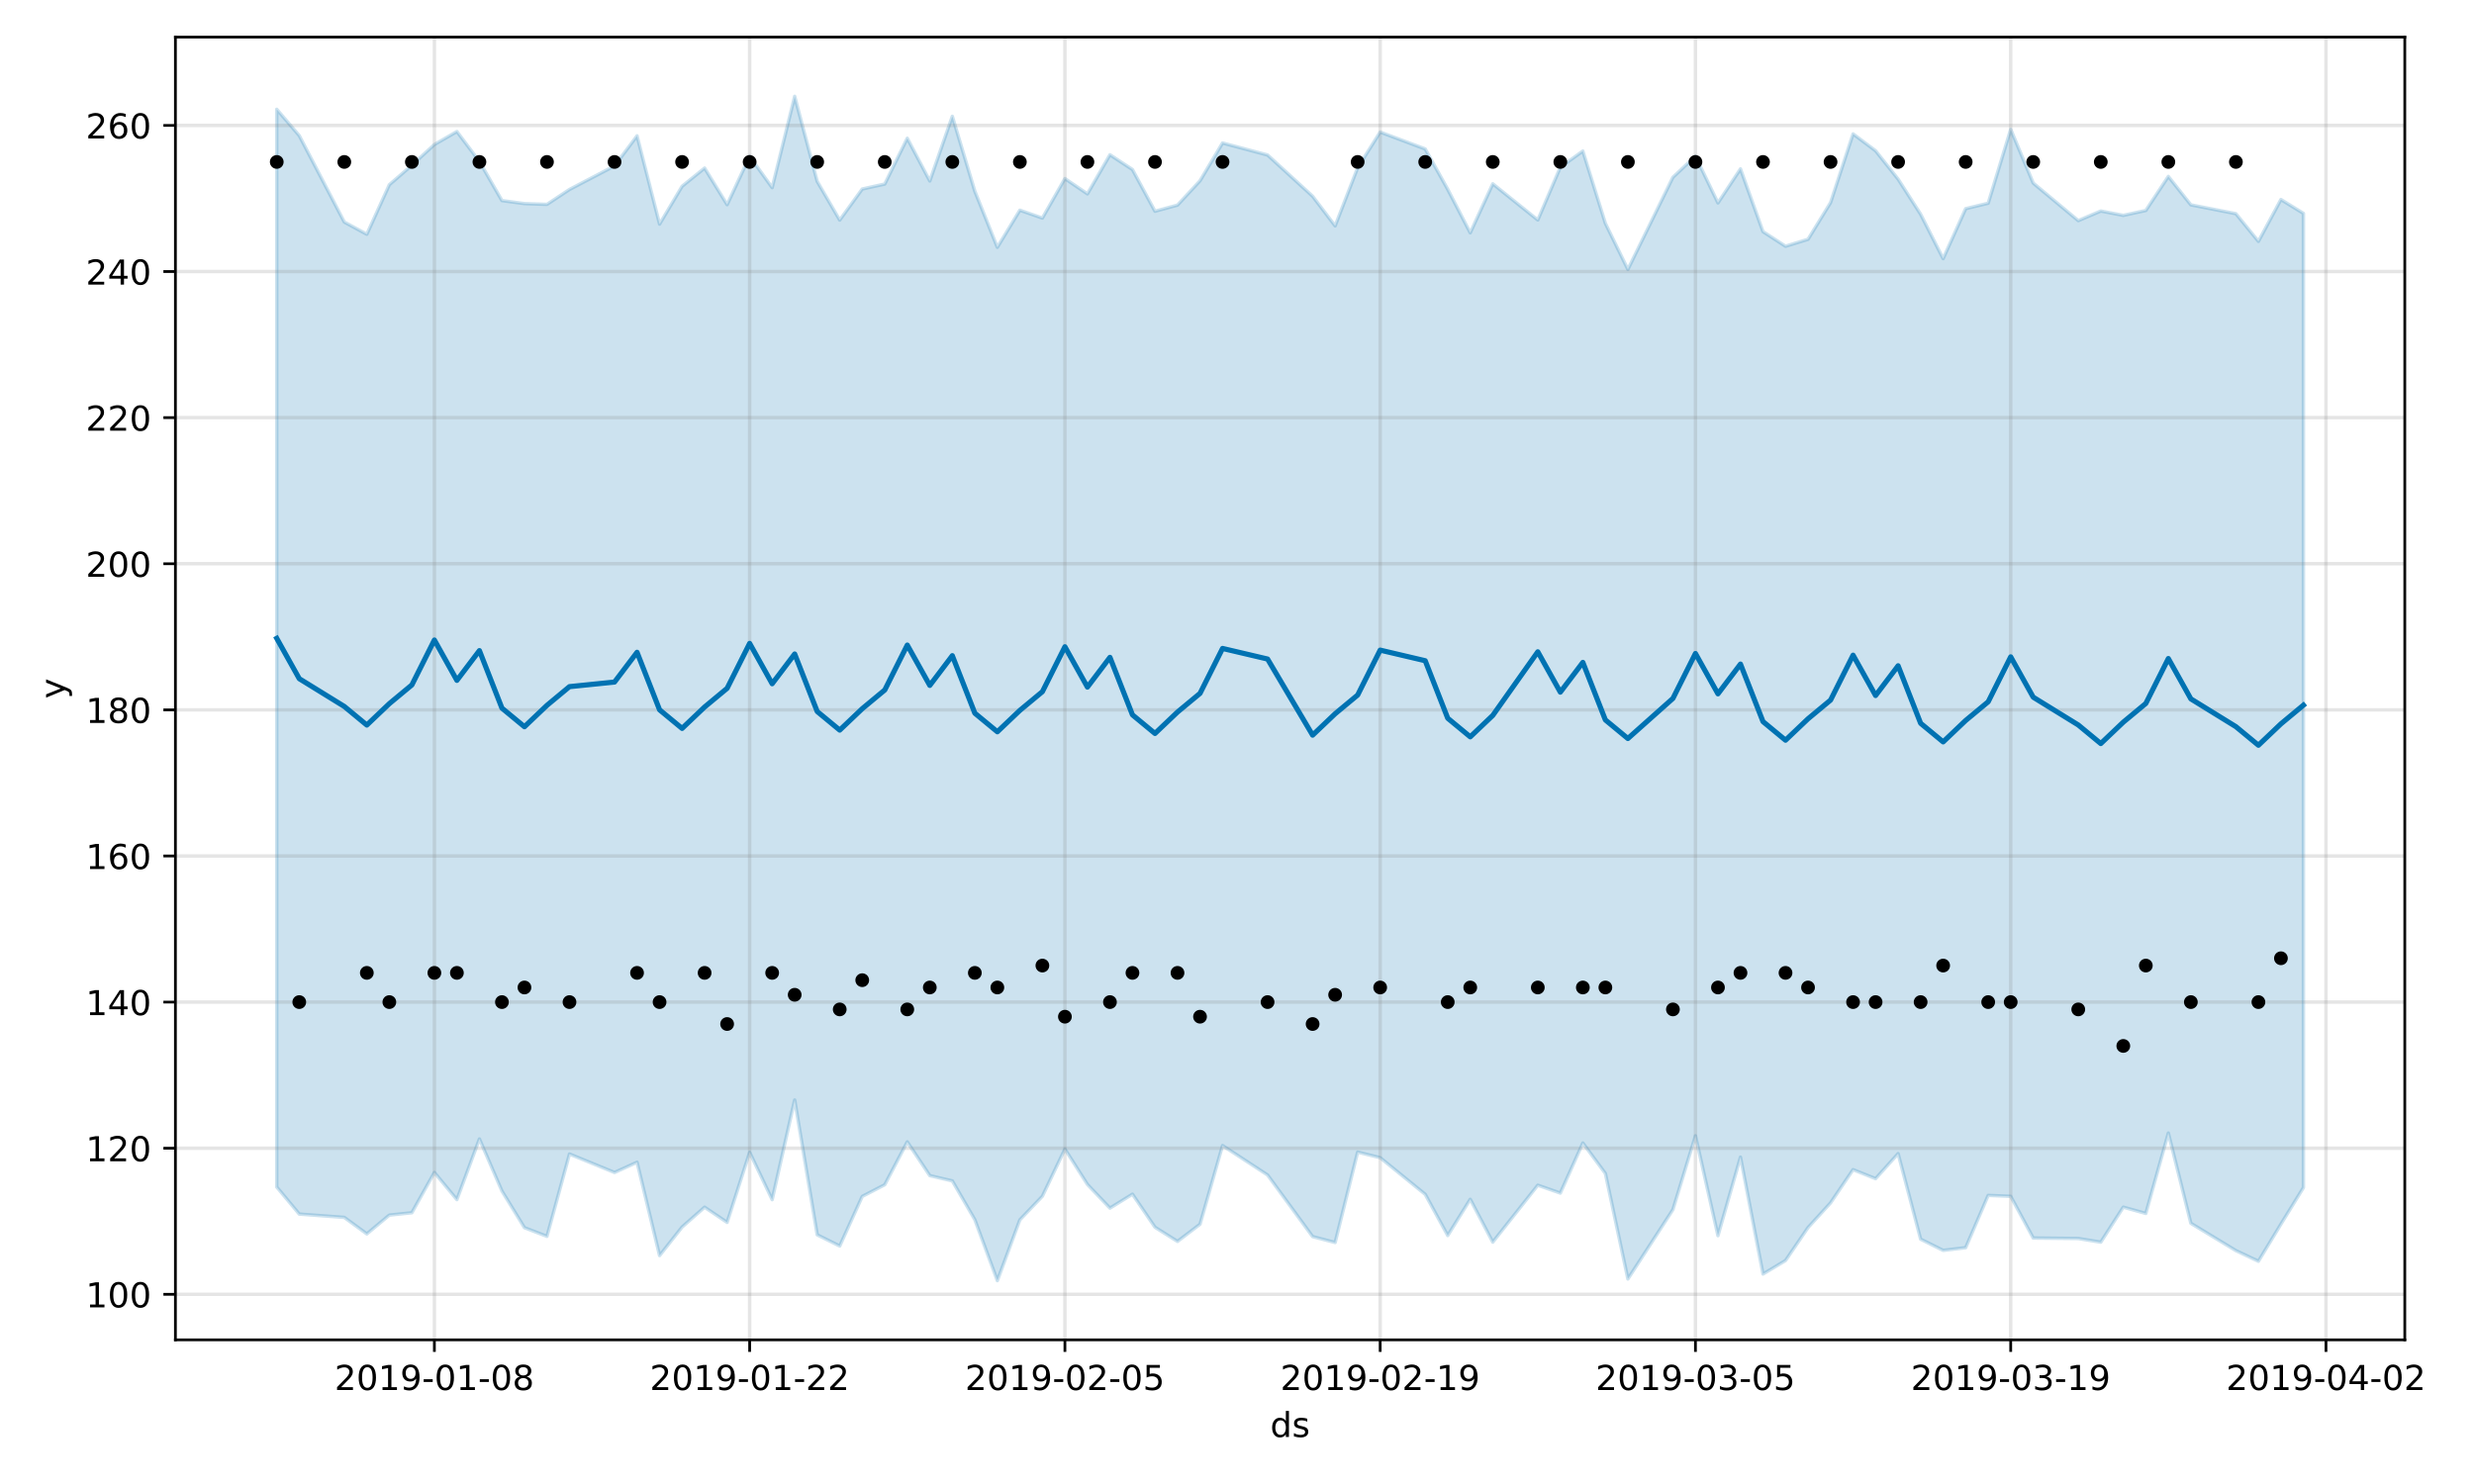 <?xml version="1.0" encoding="utf-8" standalone="no"?>
<!DOCTYPE svg PUBLIC "-//W3C//DTD SVG 1.1//EN"
  "http://www.w3.org/Graphics/SVG/1.1/DTD/svg11.dtd">
<!-- Created with matplotlib (https://matplotlib.org/) -->
<svg height="432pt" version="1.1" viewBox="0 0 720 432" width="720pt" xmlns="http://www.w3.org/2000/svg" xmlns:xlink="http://www.w3.org/1999/xlink">
 <defs>
  <style type="text/css">
*{stroke-linecap:butt;stroke-linejoin:round;}
  </style>
 </defs>
 <g id="figure_1">
  <g id="patch_1">
   <path d="M 0 432 
L 720 432 
L 720 0 
L 0 0 
z
" style="fill:#ffffff;"/>
  </g>
  <g id="axes_1">
   <g id="patch_2">
    <path d="M 51.05 390.04 
L 699.857 390.04 
L 699.857 10.8 
L 51.05 10.8 
z
" style="fill:#ffffff;"/>
   </g>
   <g id="PolyCollection_1">
    <defs>
     <path d="M 80.541 -400.184 
L 80.541 -86.454 
L 87.095 -78.571 
L 100.202 -77.606 
L 106.756 -72.806 
L 113.309 -78.274 
L 119.863 -78.961 
L 126.417 -90.693 
L 132.97 -82.784 
L 139.524 -100.444 
L 146.077 -85.292 
L 152.631 -74.613 
L 159.185 -72.092 
L 165.738 -96.053 
L 178.845 -90.681 
L 185.399 -93.666 
L 191.953 -66.493 
L 198.506 -74.801 
L 205.06 -80.58 
L 211.613 -76.152 
L 218.167 -96.564 
L 224.721 -82.768 
L 231.274 -111.785 
L 237.828 -72.534 
L 244.381 -69.281 
L 250.935 -83.711 
L 257.489 -87.11 
L 264.042 -99.601 
L 270.596 -89.768 
L 277.15 -88.236 
L 283.703 -76.94 
L 290.257 -59.198 
L 296.81 -76.898 
L 303.364 -83.769 
L 309.918 -97.507 
L 316.471 -87.201 
L 323.025 -80.306 
L 329.578 -84.367 
L 336.132 -74.742 
L 342.686 -70.619 
L 349.239 -75.617 
L 355.793 -98.523 
L 368.9 -89.948 
L 382.007 -72.019 
L 388.561 -70.299 
L 395.114 -96.612 
L 401.668 -94.988 
L 414.775 -84.323 
L 421.329 -72.333 
L 427.883 -82.875 
L 434.436 -70.408 
L 447.543 -86.976 
L 454.097 -84.685 
L 460.651 -99.269 
L 467.204 -90.397 
L 473.758 -59.683 
L 486.865 -79.874 
L 493.419 -101.37 
L 499.972 -72.286 
L 506.526 -95.152 
L 513.079 -61.121 
L 519.633 -65.049 
L 526.187 -74.651 
L 532.74 -81.835 
L 539.294 -91.506 
L 545.847 -88.881 
L 552.401 -96.175 
L 558.955 -71.271 
L 565.508 -68.007 
L 572.062 -68.793 
L 578.616 -84.01 
L 585.169 -83.744 
L 591.723 -71.599 
L 604.83 -71.468 
L 611.384 -70.395 
L 617.937 -80.59 
L 624.491 -78.758 
L 631.044 -102.162 
L 637.598 -75.895 
L 650.705 -67.94 
L 657.259 -64.839 
L 663.812 -75.649 
L 670.366 -86.286 
L 670.366 -369.885 
L 670.366 -369.885 
L 663.812 -373.918 
L 657.259 -361.738 
L 650.705 -369.796 
L 637.598 -372.368 
L 631.044 -380.641 
L 624.491 -370.732 
L 617.937 -369.309 
L 611.384 -370.572 
L 604.83 -367.773 
L 591.723 -378.709 
L 585.169 -394.359 
L 578.616 -372.846 
L 572.062 -371.257 
L 565.508 -356.711 
L 558.955 -369.642 
L 552.401 -379.858 
L 545.847 -388.11 
L 539.294 -393.02 
L 532.74 -373.018 
L 526.187 -362.345 
L 519.633 -360.321 
L 513.079 -364.575 
L 506.526 -382.837 
L 499.972 -372.928 
L 493.419 -386.537 
L 486.865 -380.4 
L 473.758 -353.576 
L 467.204 -367.003 
L 460.651 -388.028 
L 454.097 -383.315 
L 447.543 -367.962 
L 434.436 -378.493 
L 427.883 -364.226 
L 421.329 -376.896 
L 414.775 -388.64 
L 401.668 -393.555 
L 395.114 -383.169 
L 388.561 -366.245 
L 382.007 -374.876 
L 368.9 -386.881 
L 355.793 -390.379 
L 349.239 -379.379 
L 342.686 -372.296 
L 336.132 -370.507 
L 329.578 -382.649 
L 323.025 -386.948 
L 316.471 -375.565 
L 309.918 -380.023 
L 303.364 -368.527 
L 296.81 -370.808 
L 290.257 -360.011 
L 283.703 -376.344 
L 277.15 -398.143 
L 270.596 -379.316 
L 264.042 -391.759 
L 257.489 -378.427 
L 250.935 -376.978 
L 244.381 -367.933 
L 237.828 -379.205 
L 231.274 -403.962 
L 224.721 -377.374 
L 218.167 -386.499 
L 211.613 -372.422 
L 205.06 -383.074 
L 198.506 -377.777 
L 191.953 -366.757 
L 185.399 -392.461 
L 178.845 -383.706 
L 165.738 -376.85 
L 159.185 -372.511 
L 152.631 -372.735 
L 146.077 -373.611 
L 139.524 -385.007 
L 132.97 -393.705 
L 126.417 -389.926 
L 119.863 -383.899 
L 113.309 -378.231 
L 106.756 -363.811 
L 100.202 -367.364 
L 87.095 -392.513 
L 80.541 -400.184 
z
" id="mf5f85172d1" style="stroke:#0072b2;stroke-opacity:0.2;"/>
    </defs>
    <g clip-path="url(#p3fcdce3553)">
     <use style="fill:#0072b2;fill-opacity:0.2;stroke:#0072b2;stroke-opacity:0.2;" x="0" xlink:href="#mf5f85172d1" y="432"/>
    </g>
   </g>
   <g id="matplotlib.axis_1">
    <g id="xtick_1">
     <g id="line2d_1">
      <path clip-path="url(#p3fcdce3553)" d="M 126.417 390.04 
L 126.417 10.8 
" style="fill:none;stroke:#808080;stroke-linecap:square;stroke-opacity:0.2;"/>
     </g>
     <g id="line2d_2">
      <defs>
       <path d="M 0 0 
L 0 3.5 
" id="m3264952239" style="stroke:#000000;stroke-width:0.8;"/>
      </defs>
      <g>
       <use style="stroke:#000000;stroke-width:0.8;" x="126.417" xlink:href="#m3264952239" y="390.04"/>
      </g>
     </g>
     <g id="text_1">
      <!-- 2019-01-08 -->
      <defs>
       <path d="M 19.188 8.297 
L 53.609 8.297 
L 53.609 0 
L 7.328 0 
L 7.328 8.297 
Q 12.938 14.109 22.625 23.891 
Q 32.328 33.688 34.812 36.531 
Q 39.547 41.844 41.422 45.531 
Q 43.312 49.219 43.312 52.781 
Q 43.312 58.594 39.234 62.25 
Q 35.156 65.922 28.609 65.922 
Q 23.969 65.922 18.812 64.312 
Q 13.672 62.703 7.812 59.422 
L 7.812 69.391 
Q 13.766 71.781 18.938 73 
Q 24.125 74.219 28.422 74.219 
Q 39.75 74.219 46.484 68.547 
Q 53.219 62.891 53.219 53.422 
Q 53.219 48.922 51.531 44.891 
Q 49.859 40.875 45.406 35.406 
Q 44.188 33.984 37.641 27.219 
Q 31.109 20.453 19.188 8.297 
z
" id="DejaVuSans-50"/>
       <path d="M 31.781 66.406 
Q 24.172 66.406 20.328 58.906 
Q 16.5 51.422 16.5 36.375 
Q 16.5 21.391 20.328 13.891 
Q 24.172 6.391 31.781 6.391 
Q 39.453 6.391 43.281 13.891 
Q 47.125 21.391 47.125 36.375 
Q 47.125 51.422 43.281 58.906 
Q 39.453 66.406 31.781 66.406 
z
M 31.781 74.219 
Q 44.047 74.219 50.516 64.516 
Q 56.984 54.828 56.984 36.375 
Q 56.984 17.969 50.516 8.266 
Q 44.047 -1.422 31.781 -1.422 
Q 19.531 -1.422 13.062 8.266 
Q 6.594 17.969 6.594 36.375 
Q 6.594 54.828 13.062 64.516 
Q 19.531 74.219 31.781 74.219 
z
" id="DejaVuSans-48"/>
       <path d="M 12.406 8.297 
L 28.516 8.297 
L 28.516 63.922 
L 10.984 60.406 
L 10.984 69.391 
L 28.422 72.906 
L 38.281 72.906 
L 38.281 8.297 
L 54.391 8.297 
L 54.391 0 
L 12.406 0 
z
" id="DejaVuSans-49"/>
       <path d="M 10.984 1.516 
L 10.984 10.5 
Q 14.703 8.734 18.5 7.812 
Q 22.312 6.891 25.984 6.891 
Q 35.75 6.891 40.891 13.453 
Q 46.047 20.016 46.781 33.406 
Q 43.953 29.203 39.594 26.953 
Q 35.25 24.703 29.984 24.703 
Q 19.047 24.703 12.672 31.312 
Q 6.297 37.938 6.297 49.422 
Q 6.297 60.641 12.938 67.422 
Q 19.578 74.219 30.609 74.219 
Q 43.266 74.219 49.922 64.516 
Q 56.594 54.828 56.594 36.375 
Q 56.594 19.141 48.406 8.859 
Q 40.234 -1.422 26.422 -1.422 
Q 22.703 -1.422 18.891 -0.688 
Q 15.094 0.047 10.984 1.516 
z
M 30.609 32.422 
Q 37.25 32.422 41.125 36.953 
Q 45.016 41.5 45.016 49.422 
Q 45.016 57.281 41.125 61.844 
Q 37.25 66.406 30.609 66.406 
Q 23.969 66.406 20.094 61.844 
Q 16.219 57.281 16.219 49.422 
Q 16.219 41.5 20.094 36.953 
Q 23.969 32.422 30.609 32.422 
z
" id="DejaVuSans-57"/>
       <path d="M 4.891 31.391 
L 31.203 31.391 
L 31.203 23.391 
L 4.891 23.391 
z
" id="DejaVuSans-45"/>
       <path d="M 31.781 34.625 
Q 24.75 34.625 20.719 30.859 
Q 16.703 27.094 16.703 20.516 
Q 16.703 13.922 20.719 10.156 
Q 24.75 6.391 31.781 6.391 
Q 38.812 6.391 42.859 10.172 
Q 46.922 13.969 46.922 20.516 
Q 46.922 27.094 42.891 30.859 
Q 38.875 34.625 31.781 34.625 
z
M 21.922 38.812 
Q 15.578 40.375 12.031 44.719 
Q 8.5 49.078 8.5 55.328 
Q 8.5 64.062 14.719 69.141 
Q 20.953 74.219 31.781 74.219 
Q 42.672 74.219 48.875 69.141 
Q 55.078 64.062 55.078 55.328 
Q 55.078 49.078 51.531 44.719 
Q 48 40.375 41.703 38.812 
Q 48.828 37.156 52.797 32.312 
Q 56.781 27.484 56.781 20.516 
Q 56.781 9.906 50.312 4.234 
Q 43.844 -1.422 31.781 -1.422 
Q 19.734 -1.422 13.25 4.234 
Q 6.781 9.906 6.781 20.516 
Q 6.781 27.484 10.781 32.312 
Q 14.797 37.156 21.922 38.812 
z
M 18.312 54.391 
Q 18.312 48.734 21.844 45.562 
Q 25.391 42.391 31.781 42.391 
Q 38.141 42.391 41.719 45.562 
Q 45.312 48.734 45.312 54.391 
Q 45.312 60.062 41.719 63.234 
Q 38.141 66.406 31.781 66.406 
Q 25.391 66.406 21.844 63.234 
Q 18.312 60.062 18.312 54.391 
z
" id="DejaVuSans-56"/>
      </defs>
      <g transform="translate(97.359 404.638)scale(0.1 -0.1)">
       <use xlink:href="#DejaVuSans-50"/>
       <use x="63.623" xlink:href="#DejaVuSans-48"/>
       <use x="127.246" xlink:href="#DejaVuSans-49"/>
       <use x="190.869" xlink:href="#DejaVuSans-57"/>
       <use x="254.492" xlink:href="#DejaVuSans-45"/>
       <use x="290.576" xlink:href="#DejaVuSans-48"/>
       <use x="354.199" xlink:href="#DejaVuSans-49"/>
       <use x="417.822" xlink:href="#DejaVuSans-45"/>
       <use x="453.906" xlink:href="#DejaVuSans-48"/>
       <use x="517.529" xlink:href="#DejaVuSans-56"/>
      </g>
     </g>
    </g>
    <g id="xtick_2">
     <g id="line2d_3">
      <path clip-path="url(#p3fcdce3553)" d="M 218.167 390.04 
L 218.167 10.8 
" style="fill:none;stroke:#808080;stroke-linecap:square;stroke-opacity:0.2;"/>
     </g>
     <g id="line2d_4">
      <g>
       <use style="stroke:#000000;stroke-width:0.8;" x="218.167" xlink:href="#m3264952239" y="390.04"/>
      </g>
     </g>
     <g id="text_2">
      <!-- 2019-01-22 -->
      <g transform="translate(189.109 404.638)scale(0.1 -0.1)">
       <use xlink:href="#DejaVuSans-50"/>
       <use x="63.623" xlink:href="#DejaVuSans-48"/>
       <use x="127.246" xlink:href="#DejaVuSans-49"/>
       <use x="190.869" xlink:href="#DejaVuSans-57"/>
       <use x="254.492" xlink:href="#DejaVuSans-45"/>
       <use x="290.576" xlink:href="#DejaVuSans-48"/>
       <use x="354.199" xlink:href="#DejaVuSans-49"/>
       <use x="417.822" xlink:href="#DejaVuSans-45"/>
       <use x="453.906" xlink:href="#DejaVuSans-50"/>
       <use x="517.529" xlink:href="#DejaVuSans-50"/>
      </g>
     </g>
    </g>
    <g id="xtick_3">
     <g id="line2d_5">
      <path clip-path="url(#p3fcdce3553)" d="M 309.918 390.04 
L 309.918 10.8 
" style="fill:none;stroke:#808080;stroke-linecap:square;stroke-opacity:0.2;"/>
     </g>
     <g id="line2d_6">
      <g>
       <use style="stroke:#000000;stroke-width:0.8;" x="309.918" xlink:href="#m3264952239" y="390.04"/>
      </g>
     </g>
     <g id="text_3">
      <!-- 2019-02-05 -->
      <defs>
       <path d="M 10.797 72.906 
L 49.516 72.906 
L 49.516 64.594 
L 19.828 64.594 
L 19.828 46.734 
Q 21.969 47.469 24.109 47.828 
Q 26.266 48.188 28.422 48.188 
Q 40.625 48.188 47.75 41.5 
Q 54.891 34.812 54.891 23.391 
Q 54.891 11.625 47.562 5.094 
Q 40.234 -1.422 26.906 -1.422 
Q 22.312 -1.422 17.547 -0.641 
Q 12.797 0.141 7.719 1.703 
L 7.719 11.625 
Q 12.109 9.234 16.797 8.062 
Q 21.484 6.891 26.703 6.891 
Q 35.156 6.891 40.078 11.328 
Q 45.016 15.766 45.016 23.391 
Q 45.016 31 40.078 35.438 
Q 35.156 39.891 26.703 39.891 
Q 22.75 39.891 18.812 39.016 
Q 14.891 38.141 10.797 36.281 
z
" id="DejaVuSans-53"/>
      </defs>
      <g transform="translate(280.86 404.638)scale(0.1 -0.1)">
       <use xlink:href="#DejaVuSans-50"/>
       <use x="63.623" xlink:href="#DejaVuSans-48"/>
       <use x="127.246" xlink:href="#DejaVuSans-49"/>
       <use x="190.869" xlink:href="#DejaVuSans-57"/>
       <use x="254.492" xlink:href="#DejaVuSans-45"/>
       <use x="290.576" xlink:href="#DejaVuSans-48"/>
       <use x="354.199" xlink:href="#DejaVuSans-50"/>
       <use x="417.822" xlink:href="#DejaVuSans-45"/>
       <use x="453.906" xlink:href="#DejaVuSans-48"/>
       <use x="517.529" xlink:href="#DejaVuSans-53"/>
      </g>
     </g>
    </g>
    <g id="xtick_4">
     <g id="line2d_7">
      <path clip-path="url(#p3fcdce3553)" d="M 401.668 390.04 
L 401.668 10.8 
" style="fill:none;stroke:#808080;stroke-linecap:square;stroke-opacity:0.2;"/>
     </g>
     <g id="line2d_8">
      <g>
       <use style="stroke:#000000;stroke-width:0.8;" x="401.668" xlink:href="#m3264952239" y="390.04"/>
      </g>
     </g>
     <g id="text_4">
      <!-- 2019-02-19 -->
      <g transform="translate(372.61 404.638)scale(0.1 -0.1)">
       <use xlink:href="#DejaVuSans-50"/>
       <use x="63.623" xlink:href="#DejaVuSans-48"/>
       <use x="127.246" xlink:href="#DejaVuSans-49"/>
       <use x="190.869" xlink:href="#DejaVuSans-57"/>
       <use x="254.492" xlink:href="#DejaVuSans-45"/>
       <use x="290.576" xlink:href="#DejaVuSans-48"/>
       <use x="354.199" xlink:href="#DejaVuSans-50"/>
       <use x="417.822" xlink:href="#DejaVuSans-45"/>
       <use x="453.906" xlink:href="#DejaVuSans-49"/>
       <use x="517.529" xlink:href="#DejaVuSans-57"/>
      </g>
     </g>
    </g>
    <g id="xtick_5">
     <g id="line2d_9">
      <path clip-path="url(#p3fcdce3553)" d="M 493.419 390.04 
L 493.419 10.8 
" style="fill:none;stroke:#808080;stroke-linecap:square;stroke-opacity:0.2;"/>
     </g>
     <g id="line2d_10">
      <g>
       <use style="stroke:#000000;stroke-width:0.8;" x="493.419" xlink:href="#m3264952239" y="390.04"/>
      </g>
     </g>
     <g id="text_5">
      <!-- 2019-03-05 -->
      <defs>
       <path d="M 40.578 39.312 
Q 47.656 37.797 51.625 33 
Q 55.609 28.219 55.609 21.188 
Q 55.609 10.406 48.188 4.484 
Q 40.766 -1.422 27.094 -1.422 
Q 22.516 -1.422 17.656 -0.516 
Q 12.797 0.391 7.625 2.203 
L 7.625 11.719 
Q 11.719 9.328 16.594 8.109 
Q 21.484 6.891 26.812 6.891 
Q 36.078 6.891 40.938 10.547 
Q 45.797 14.203 45.797 21.188 
Q 45.797 27.641 41.281 31.266 
Q 36.766 34.906 28.719 34.906 
L 20.219 34.906 
L 20.219 43.016 
L 29.109 43.016 
Q 36.375 43.016 40.234 45.922 
Q 44.094 48.828 44.094 54.297 
Q 44.094 59.906 40.109 62.906 
Q 36.141 65.922 28.719 65.922 
Q 24.656 65.922 20.016 65.031 
Q 15.375 64.156 9.812 62.312 
L 9.812 71.094 
Q 15.438 72.656 20.344 73.438 
Q 25.25 74.219 29.594 74.219 
Q 40.828 74.219 47.359 69.109 
Q 53.906 64.016 53.906 55.328 
Q 53.906 49.266 50.438 45.094 
Q 46.969 40.922 40.578 39.312 
z
" id="DejaVuSans-51"/>
      </defs>
      <g transform="translate(464.361 404.638)scale(0.1 -0.1)">
       <use xlink:href="#DejaVuSans-50"/>
       <use x="63.623" xlink:href="#DejaVuSans-48"/>
       <use x="127.246" xlink:href="#DejaVuSans-49"/>
       <use x="190.869" xlink:href="#DejaVuSans-57"/>
       <use x="254.492" xlink:href="#DejaVuSans-45"/>
       <use x="290.576" xlink:href="#DejaVuSans-48"/>
       <use x="354.199" xlink:href="#DejaVuSans-51"/>
       <use x="417.822" xlink:href="#DejaVuSans-45"/>
       <use x="453.906" xlink:href="#DejaVuSans-48"/>
       <use x="517.529" xlink:href="#DejaVuSans-53"/>
      </g>
     </g>
    </g>
    <g id="xtick_6">
     <g id="line2d_11">
      <path clip-path="url(#p3fcdce3553)" d="M 585.169 390.04 
L 585.169 10.8 
" style="fill:none;stroke:#808080;stroke-linecap:square;stroke-opacity:0.2;"/>
     </g>
     <g id="line2d_12">
      <g>
       <use style="stroke:#000000;stroke-width:0.8;" x="585.169" xlink:href="#m3264952239" y="390.04"/>
      </g>
     </g>
     <g id="text_6">
      <!-- 2019-03-19 -->
      <g transform="translate(556.111 404.638)scale(0.1 -0.1)">
       <use xlink:href="#DejaVuSans-50"/>
       <use x="63.623" xlink:href="#DejaVuSans-48"/>
       <use x="127.246" xlink:href="#DejaVuSans-49"/>
       <use x="190.869" xlink:href="#DejaVuSans-57"/>
       <use x="254.492" xlink:href="#DejaVuSans-45"/>
       <use x="290.576" xlink:href="#DejaVuSans-48"/>
       <use x="354.199" xlink:href="#DejaVuSans-51"/>
       <use x="417.822" xlink:href="#DejaVuSans-45"/>
       <use x="453.906" xlink:href="#DejaVuSans-49"/>
       <use x="517.529" xlink:href="#DejaVuSans-57"/>
      </g>
     </g>
    </g>
    <g id="xtick_7">
     <g id="line2d_13">
      <path clip-path="url(#p3fcdce3553)" d="M 676.92 390.04 
L 676.92 10.8 
" style="fill:none;stroke:#808080;stroke-linecap:square;stroke-opacity:0.2;"/>
     </g>
     <g id="line2d_14">
      <g>
       <use style="stroke:#000000;stroke-width:0.8;" x="676.92" xlink:href="#m3264952239" y="390.04"/>
      </g>
     </g>
     <g id="text_7">
      <!-- 2019-04-02 -->
      <defs>
       <path d="M 37.797 64.312 
L 12.891 25.391 
L 37.797 25.391 
z
M 35.203 72.906 
L 47.609 72.906 
L 47.609 25.391 
L 58.016 25.391 
L 58.016 17.188 
L 47.609 17.188 
L 47.609 0 
L 37.797 0 
L 37.797 17.188 
L 4.891 17.188 
L 4.891 26.703 
z
" id="DejaVuSans-52"/>
      </defs>
      <g transform="translate(647.862 404.638)scale(0.1 -0.1)">
       <use xlink:href="#DejaVuSans-50"/>
       <use x="63.623" xlink:href="#DejaVuSans-48"/>
       <use x="127.246" xlink:href="#DejaVuSans-49"/>
       <use x="190.869" xlink:href="#DejaVuSans-57"/>
       <use x="254.492" xlink:href="#DejaVuSans-45"/>
       <use x="290.576" xlink:href="#DejaVuSans-48"/>
       <use x="354.199" xlink:href="#DejaVuSans-52"/>
       <use x="417.822" xlink:href="#DejaVuSans-45"/>
       <use x="453.906" xlink:href="#DejaVuSans-48"/>
       <use x="517.529" xlink:href="#DejaVuSans-50"/>
      </g>
     </g>
    </g>
    <g id="text_8">
     <!-- ds -->
     <defs>
      <path d="M 45.406 46.391 
L 45.406 75.984 
L 54.391 75.984 
L 54.391 0 
L 45.406 0 
L 45.406 8.203 
Q 42.578 3.328 38.25 0.953 
Q 33.938 -1.422 27.875 -1.422 
Q 17.969 -1.422 11.734 6.484 
Q 5.516 14.406 5.516 27.297 
Q 5.516 40.188 11.734 48.094 
Q 17.969 56 27.875 56 
Q 33.938 56 38.25 53.625 
Q 42.578 51.266 45.406 46.391 
z
M 14.797 27.297 
Q 14.797 17.391 18.875 11.75 
Q 22.953 6.109 30.078 6.109 
Q 37.203 6.109 41.297 11.75 
Q 45.406 17.391 45.406 27.297 
Q 45.406 37.203 41.297 42.844 
Q 37.203 48.484 30.078 48.484 
Q 22.953 48.484 18.875 42.844 
Q 14.797 37.203 14.797 27.297 
z
" id="DejaVuSans-100"/>
      <path d="M 44.281 53.078 
L 44.281 44.578 
Q 40.484 46.531 36.375 47.5 
Q 32.281 48.484 27.875 48.484 
Q 21.188 48.484 17.844 46.438 
Q 14.5 44.391 14.5 40.281 
Q 14.5 37.156 16.891 35.375 
Q 19.281 33.594 26.516 31.984 
L 29.594 31.297 
Q 39.156 29.25 43.188 25.516 
Q 47.219 21.781 47.219 15.094 
Q 47.219 7.469 41.188 3.016 
Q 35.156 -1.422 24.609 -1.422 
Q 20.219 -1.422 15.453 -0.562 
Q 10.688 0.297 5.422 2 
L 5.422 11.281 
Q 10.406 8.688 15.234 7.391 
Q 20.062 6.109 24.812 6.109 
Q 31.156 6.109 34.562 8.281 
Q 37.984 10.453 37.984 14.406 
Q 37.984 18.062 35.516 20.016 
Q 33.062 21.969 24.703 23.781 
L 21.578 24.516 
Q 13.234 26.266 9.516 29.906 
Q 5.812 33.547 5.812 39.891 
Q 5.812 47.609 11.281 51.797 
Q 16.75 56 26.812 56 
Q 31.781 56 36.172 55.266 
Q 40.578 54.547 44.281 53.078 
z
" id="DejaVuSans-115"/>
     </defs>
     <g transform="translate(369.675 418.317)scale(0.1 -0.1)">
      <use xlink:href="#DejaVuSans-100"/>
      <use x="63.477" xlink:href="#DejaVuSans-115"/>
     </g>
    </g>
   </g>
   <g id="matplotlib.axis_2">
    <g id="ytick_1">
     <g id="line2d_15">
      <path clip-path="url(#p3fcdce3553)" d="M 51.05 376.782 
L 699.857 376.782 
" style="fill:none;stroke:#808080;stroke-linecap:square;stroke-opacity:0.2;"/>
     </g>
     <g id="line2d_16">
      <defs>
       <path d="M 0 0 
L -3.5 0 
" id="m92dbad5820" style="stroke:#000000;stroke-width:0.8;"/>
      </defs>
      <g>
       <use style="stroke:#000000;stroke-width:0.8;" x="51.05" xlink:href="#m92dbad5820" y="376.782"/>
      </g>
     </g>
     <g id="text_9">
      <!-- 100 -->
      <g transform="translate(24.962 380.581)scale(0.1 -0.1)">
       <use xlink:href="#DejaVuSans-49"/>
       <use x="63.623" xlink:href="#DejaVuSans-48"/>
       <use x="127.246" xlink:href="#DejaVuSans-48"/>
      </g>
     </g>
    </g>
    <g id="ytick_2">
     <g id="line2d_17">
      <path clip-path="url(#p3fcdce3553)" d="M 51.05 334.248 
L 699.857 334.248 
" style="fill:none;stroke:#808080;stroke-linecap:square;stroke-opacity:0.2;"/>
     </g>
     <g id="line2d_18">
      <g>
       <use style="stroke:#000000;stroke-width:0.8;" x="51.05" xlink:href="#m92dbad5820" y="334.248"/>
      </g>
     </g>
     <g id="text_10">
      <!-- 120 -->
      <g transform="translate(24.962 338.047)scale(0.1 -0.1)">
       <use xlink:href="#DejaVuSans-49"/>
       <use x="63.623" xlink:href="#DejaVuSans-50"/>
       <use x="127.246" xlink:href="#DejaVuSans-48"/>
      </g>
     </g>
    </g>
    <g id="ytick_3">
     <g id="line2d_19">
      <path clip-path="url(#p3fcdce3553)" d="M 51.05 291.714 
L 699.857 291.714 
" style="fill:none;stroke:#808080;stroke-linecap:square;stroke-opacity:0.2;"/>
     </g>
     <g id="line2d_20">
      <g>
       <use style="stroke:#000000;stroke-width:0.8;" x="51.05" xlink:href="#m92dbad5820" y="291.714"/>
      </g>
     </g>
     <g id="text_11">
      <!-- 140 -->
      <g transform="translate(24.962 295.513)scale(0.1 -0.1)">
       <use xlink:href="#DejaVuSans-49"/>
       <use x="63.623" xlink:href="#DejaVuSans-52"/>
       <use x="127.246" xlink:href="#DejaVuSans-48"/>
      </g>
     </g>
    </g>
    <g id="ytick_4">
     <g id="line2d_21">
      <path clip-path="url(#p3fcdce3553)" d="M 51.05 249.18 
L 699.857 249.18 
" style="fill:none;stroke:#808080;stroke-linecap:square;stroke-opacity:0.2;"/>
     </g>
     <g id="line2d_22">
      <g>
       <use style="stroke:#000000;stroke-width:0.8;" x="51.05" xlink:href="#m92dbad5820" y="249.18"/>
      </g>
     </g>
     <g id="text_12">
      <!-- 160 -->
      <defs>
       <path d="M 33.016 40.375 
Q 26.375 40.375 22.484 35.828 
Q 18.609 31.297 18.609 23.391 
Q 18.609 15.531 22.484 10.953 
Q 26.375 6.391 33.016 6.391 
Q 39.656 6.391 43.531 10.953 
Q 47.406 15.531 47.406 23.391 
Q 47.406 31.297 43.531 35.828 
Q 39.656 40.375 33.016 40.375 
z
M 52.594 71.297 
L 52.594 62.312 
Q 48.875 64.062 45.094 64.984 
Q 41.312 65.922 37.594 65.922 
Q 27.828 65.922 22.672 59.328 
Q 17.531 52.734 16.797 39.406 
Q 19.672 43.656 24.016 45.922 
Q 28.375 48.188 33.594 48.188 
Q 44.578 48.188 50.953 41.516 
Q 57.328 34.859 57.328 23.391 
Q 57.328 12.156 50.688 5.359 
Q 44.047 -1.422 33.016 -1.422 
Q 20.359 -1.422 13.672 8.266 
Q 6.984 17.969 6.984 36.375 
Q 6.984 53.656 15.188 63.938 
Q 23.391 74.219 37.203 74.219 
Q 40.922 74.219 44.703 73.484 
Q 48.484 72.75 52.594 71.297 
z
" id="DejaVuSans-54"/>
      </defs>
      <g transform="translate(24.962 252.979)scale(0.1 -0.1)">
       <use xlink:href="#DejaVuSans-49"/>
       <use x="63.623" xlink:href="#DejaVuSans-54"/>
       <use x="127.246" xlink:href="#DejaVuSans-48"/>
      </g>
     </g>
    </g>
    <g id="ytick_5">
     <g id="line2d_23">
      <path clip-path="url(#p3fcdce3553)" d="M 51.05 206.646 
L 699.857 206.646 
" style="fill:none;stroke:#808080;stroke-linecap:square;stroke-opacity:0.2;"/>
     </g>
     <g id="line2d_24">
      <g>
       <use style="stroke:#000000;stroke-width:0.8;" x="51.05" xlink:href="#m92dbad5820" y="206.646"/>
      </g>
     </g>
     <g id="text_13">
      <!-- 180 -->
      <g transform="translate(24.962 210.445)scale(0.1 -0.1)">
       <use xlink:href="#DejaVuSans-49"/>
       <use x="63.623" xlink:href="#DejaVuSans-56"/>
       <use x="127.246" xlink:href="#DejaVuSans-48"/>
      </g>
     </g>
    </g>
    <g id="ytick_6">
     <g id="line2d_25">
      <path clip-path="url(#p3fcdce3553)" d="M 51.05 164.112 
L 699.857 164.112 
" style="fill:none;stroke:#808080;stroke-linecap:square;stroke-opacity:0.2;"/>
     </g>
     <g id="line2d_26">
      <g>
       <use style="stroke:#000000;stroke-width:0.8;" x="51.05" xlink:href="#m92dbad5820" y="164.112"/>
      </g>
     </g>
     <g id="text_14">
      <!-- 200 -->
      <g transform="translate(24.962 167.911)scale(0.1 -0.1)">
       <use xlink:href="#DejaVuSans-50"/>
       <use x="63.623" xlink:href="#DejaVuSans-48"/>
       <use x="127.246" xlink:href="#DejaVuSans-48"/>
      </g>
     </g>
    </g>
    <g id="ytick_7">
     <g id="line2d_27">
      <path clip-path="url(#p3fcdce3553)" d="M 51.05 121.578 
L 699.857 121.578 
" style="fill:none;stroke:#808080;stroke-linecap:square;stroke-opacity:0.2;"/>
     </g>
     <g id="line2d_28">
      <g>
       <use style="stroke:#000000;stroke-width:0.8;" x="51.05" xlink:href="#m92dbad5820" y="121.578"/>
      </g>
     </g>
     <g id="text_15">
      <!-- 220 -->
      <g transform="translate(24.962 125.377)scale(0.1 -0.1)">
       <use xlink:href="#DejaVuSans-50"/>
       <use x="63.623" xlink:href="#DejaVuSans-50"/>
       <use x="127.246" xlink:href="#DejaVuSans-48"/>
      </g>
     </g>
    </g>
    <g id="ytick_8">
     <g id="line2d_29">
      <path clip-path="url(#p3fcdce3553)" d="M 51.05 79.043 
L 699.857 79.043 
" style="fill:none;stroke:#808080;stroke-linecap:square;stroke-opacity:0.2;"/>
     </g>
     <g id="line2d_30">
      <g>
       <use style="stroke:#000000;stroke-width:0.8;" x="51.05" xlink:href="#m92dbad5820" y="79.043"/>
      </g>
     </g>
     <g id="text_16">
      <!-- 240 -->
      <g transform="translate(24.962 82.843)scale(0.1 -0.1)">
       <use xlink:href="#DejaVuSans-50"/>
       <use x="63.623" xlink:href="#DejaVuSans-52"/>
       <use x="127.246" xlink:href="#DejaVuSans-48"/>
      </g>
     </g>
    </g>
    <g id="ytick_9">
     <g id="line2d_31">
      <path clip-path="url(#p3fcdce3553)" d="M 51.05 36.509 
L 699.857 36.509 
" style="fill:none;stroke:#808080;stroke-linecap:square;stroke-opacity:0.2;"/>
     </g>
     <g id="line2d_32">
      <g>
       <use style="stroke:#000000;stroke-width:0.8;" x="51.05" xlink:href="#m92dbad5820" y="36.509"/>
      </g>
     </g>
     <g id="text_17">
      <!-- 260 -->
      <g transform="translate(24.962 40.309)scale(0.1 -0.1)">
       <use xlink:href="#DejaVuSans-50"/>
       <use x="63.623" xlink:href="#DejaVuSans-54"/>
       <use x="127.246" xlink:href="#DejaVuSans-48"/>
      </g>
     </g>
    </g>
    <g id="text_18">
     <!-- y -->
     <defs>
      <path d="M 32.172 -5.078 
Q 28.375 -14.844 24.75 -17.812 
Q 21.141 -20.797 15.094 -20.797 
L 7.906 -20.797 
L 7.906 -13.281 
L 13.188 -13.281 
Q 16.891 -13.281 18.938 -11.516 
Q 21 -9.766 23.484 -3.219 
L 25.094 0.875 
L 2.984 54.688 
L 12.5 54.688 
L 29.594 11.922 
L 46.688 54.688 
L 56.203 54.688 
z
" id="DejaVuSans-121"/>
     </defs>
     <g transform="translate(18.883 203.379)rotate(-90)scale(0.1 -0.1)">
      <use xlink:href="#DejaVuSans-121"/>
     </g>
    </g>
   </g>
   <g id="line2d_33">
    <defs>
     <path d="M 0 1.5 
C 0.398 1.5 0.779 1.342 1.061 1.061 
C 1.342 0.779 1.5 0.398 1.5 0 
C 1.5 -0.398 1.342 -0.779 1.061 -1.061 
C 0.779 -1.342 0.398 -1.5 0 -1.5 
C -0.398 -1.5 -0.779 -1.342 -1.061 -1.061 
C -1.342 -0.779 -1.5 -0.398 -1.5 0 
C -1.5 0.398 -1.342 0.779 -1.061 1.061 
C -0.779 1.342 -0.398 1.5 0 1.5 
z
" id="med2fd2089d" style="stroke:#000000;"/>
    </defs>
    <g clip-path="url(#p3fcdce3553)">
     <use style="stroke:#000000;" x="80.541" xlink:href="#med2fd2089d" y="47.143"/>
     <use style="stroke:#000000;" x="87.095" xlink:href="#med2fd2089d" y="291.714"/>
     <use style="stroke:#000000;" x="100.202" xlink:href="#med2fd2089d" y="47.143"/>
     <use style="stroke:#000000;" x="106.756" xlink:href="#med2fd2089d" y="283.207"/>
     <use style="stroke:#000000;" x="113.309" xlink:href="#med2fd2089d" y="291.714"/>
     <use style="stroke:#000000;" x="119.863" xlink:href="#med2fd2089d" y="47.143"/>
     <use style="stroke:#000000;" x="126.417" xlink:href="#med2fd2089d" y="283.207"/>
     <use style="stroke:#000000;" x="132.97" xlink:href="#med2fd2089d" y="283.207"/>
     <use style="stroke:#000000;" x="139.524" xlink:href="#med2fd2089d" y="47.143"/>
     <use style="stroke:#000000;" x="146.077" xlink:href="#med2fd2089d" y="291.714"/>
     <use style="stroke:#000000;" x="152.631" xlink:href="#med2fd2089d" y="287.461"/>
     <use style="stroke:#000000;" x="159.185" xlink:href="#med2fd2089d" y="47.143"/>
     <use style="stroke:#000000;" x="165.738" xlink:href="#med2fd2089d" y="291.714"/>
     <use style="stroke:#000000;" x="178.845" xlink:href="#med2fd2089d" y="47.143"/>
     <use style="stroke:#000000;" x="185.399" xlink:href="#med2fd2089d" y="283.207"/>
     <use style="stroke:#000000;" x="191.953" xlink:href="#med2fd2089d" y="291.714"/>
     <use style="stroke:#000000;" x="198.506" xlink:href="#med2fd2089d" y="47.143"/>
     <use style="stroke:#000000;" x="205.06" xlink:href="#med2fd2089d" y="283.207"/>
     <use style="stroke:#000000;" x="211.613" xlink:href="#med2fd2089d" y="298.094"/>
     <use style="stroke:#000000;" x="218.167" xlink:href="#med2fd2089d" y="47.143"/>
     <use style="stroke:#000000;" x="224.721" xlink:href="#med2fd2089d" y="283.207"/>
     <use style="stroke:#000000;" x="231.274" xlink:href="#med2fd2089d" y="289.587"/>
     <use style="stroke:#000000;" x="237.828" xlink:href="#med2fd2089d" y="47.143"/>
     <use style="stroke:#000000;" x="244.381" xlink:href="#med2fd2089d" y="293.841"/>
     <use style="stroke:#000000;" x="250.935" xlink:href="#med2fd2089d" y="285.334"/>
     <use style="stroke:#000000;" x="257.489" xlink:href="#med2fd2089d" y="47.143"/>
     <use style="stroke:#000000;" x="264.042" xlink:href="#med2fd2089d" y="293.841"/>
     <use style="stroke:#000000;" x="270.596" xlink:href="#med2fd2089d" y="287.461"/>
     <use style="stroke:#000000;" x="277.15" xlink:href="#med2fd2089d" y="47.143"/>
     <use style="stroke:#000000;" x="283.703" xlink:href="#med2fd2089d" y="283.207"/>
     <use style="stroke:#000000;" x="290.257" xlink:href="#med2fd2089d" y="287.461"/>
     <use style="stroke:#000000;" x="296.81" xlink:href="#med2fd2089d" y="47.143"/>
     <use style="stroke:#000000;" x="303.364" xlink:href="#med2fd2089d" y="281.08"/>
     <use style="stroke:#000000;" x="309.918" xlink:href="#med2fd2089d" y="295.967"/>
     <use style="stroke:#000000;" x="316.471" xlink:href="#med2fd2089d" y="47.143"/>
     <use style="stroke:#000000;" x="323.025" xlink:href="#med2fd2089d" y="291.714"/>
     <use style="stroke:#000000;" x="329.578" xlink:href="#med2fd2089d" y="283.207"/>
     <use style="stroke:#000000;" x="336.132" xlink:href="#med2fd2089d" y="47.143"/>
     <use style="stroke:#000000;" x="342.686" xlink:href="#med2fd2089d" y="283.207"/>
     <use style="stroke:#000000;" x="349.239" xlink:href="#med2fd2089d" y="295.967"/>
     <use style="stroke:#000000;" x="355.793" xlink:href="#med2fd2089d" y="47.143"/>
     <use style="stroke:#000000;" x="368.9" xlink:href="#med2fd2089d" y="291.714"/>
     <use style="stroke:#000000;" x="382.007" xlink:href="#med2fd2089d" y="298.094"/>
     <use style="stroke:#000000;" x="388.561" xlink:href="#med2fd2089d" y="289.587"/>
     <use style="stroke:#000000;" x="395.114" xlink:href="#med2fd2089d" y="47.143"/>
     <use style="stroke:#000000;" x="401.668" xlink:href="#med2fd2089d" y="287.461"/>
     <use style="stroke:#000000;" x="414.775" xlink:href="#med2fd2089d" y="47.143"/>
     <use style="stroke:#000000;" x="421.329" xlink:href="#med2fd2089d" y="291.714"/>
     <use style="stroke:#000000;" x="427.883" xlink:href="#med2fd2089d" y="287.461"/>
     <use style="stroke:#000000;" x="434.436" xlink:href="#med2fd2089d" y="47.143"/>
     <use style="stroke:#000000;" x="447.543" xlink:href="#med2fd2089d" y="287.461"/>
     <use style="stroke:#000000;" x="454.097" xlink:href="#med2fd2089d" y="47.143"/>
     <use style="stroke:#000000;" x="460.651" xlink:href="#med2fd2089d" y="287.461"/>
     <use style="stroke:#000000;" x="467.204" xlink:href="#med2fd2089d" y="287.461"/>
     <use style="stroke:#000000;" x="473.758" xlink:href="#med2fd2089d" y="47.143"/>
     <use style="stroke:#000000;" x="486.865" xlink:href="#med2fd2089d" y="293.841"/>
     <use style="stroke:#000000;" x="493.419" xlink:href="#med2fd2089d" y="47.143"/>
     <use style="stroke:#000000;" x="499.972" xlink:href="#med2fd2089d" y="287.461"/>
     <use style="stroke:#000000;" x="506.526" xlink:href="#med2fd2089d" y="283.207"/>
     <use style="stroke:#000000;" x="513.079" xlink:href="#med2fd2089d" y="47.143"/>
     <use style="stroke:#000000;" x="519.633" xlink:href="#med2fd2089d" y="283.207"/>
     <use style="stroke:#000000;" x="526.187" xlink:href="#med2fd2089d" y="287.461"/>
     <use style="stroke:#000000;" x="532.74" xlink:href="#med2fd2089d" y="47.143"/>
     <use style="stroke:#000000;" x="539.294" xlink:href="#med2fd2089d" y="291.714"/>
     <use style="stroke:#000000;" x="545.847" xlink:href="#med2fd2089d" y="291.714"/>
     <use style="stroke:#000000;" x="552.401" xlink:href="#med2fd2089d" y="47.143"/>
     <use style="stroke:#000000;" x="558.955" xlink:href="#med2fd2089d" y="291.714"/>
     <use style="stroke:#000000;" x="565.508" xlink:href="#med2fd2089d" y="281.08"/>
     <use style="stroke:#000000;" x="572.062" xlink:href="#med2fd2089d" y="47.143"/>
     <use style="stroke:#000000;" x="578.616" xlink:href="#med2fd2089d" y="291.714"/>
     <use style="stroke:#000000;" x="585.169" xlink:href="#med2fd2089d" y="291.714"/>
     <use style="stroke:#000000;" x="591.723" xlink:href="#med2fd2089d" y="47.143"/>
     <use style="stroke:#000000;" x="604.83" xlink:href="#med2fd2089d" y="293.841"/>
     <use style="stroke:#000000;" x="611.384" xlink:href="#med2fd2089d" y="47.143"/>
     <use style="stroke:#000000;" x="617.937" xlink:href="#med2fd2089d" y="304.474"/>
     <use style="stroke:#000000;" x="624.491" xlink:href="#med2fd2089d" y="281.08"/>
     <use style="stroke:#000000;" x="631.044" xlink:href="#med2fd2089d" y="47.143"/>
     <use style="stroke:#000000;" x="637.598" xlink:href="#med2fd2089d" y="291.714"/>
     <use style="stroke:#000000;" x="650.705" xlink:href="#med2fd2089d" y="47.143"/>
     <use style="stroke:#000000;" x="657.259" xlink:href="#med2fd2089d" y="291.714"/>
     <use style="stroke:#000000;" x="663.812" xlink:href="#med2fd2089d" y="278.954"/>
    </g>
   </g>
   <g id="line2d_34">
    <path clip-path="url(#p3fcdce3553)" d="M 80.541 185.824 
L 87.095 197.568 
L 100.202 205.652 
L 106.756 211.066 
L 113.309 204.832 
L 119.863 199.393 
L 126.417 186.314 
L 132.97 198.058 
L 139.524 189.398 
L 146.077 206.142 
L 152.631 211.556 
L 159.185 205.322 
L 165.738 199.883 
L 178.845 198.548 
L 185.399 189.888 
L 191.953 206.632 
L 198.506 212.046 
L 205.06 205.812 
L 211.613 200.373 
L 218.167 187.294 
L 224.721 199.038 
L 231.274 190.378 
L 237.828 207.122 
L 244.381 212.536 
L 250.935 206.302 
L 257.489 200.863 
L 264.042 187.784 
L 270.596 199.528 
L 277.15 190.868 
L 283.703 207.612 
L 290.257 213.026 
L 296.81 206.792 
L 303.364 201.353 
L 309.918 188.274 
L 316.471 200.018 
L 323.025 191.358 
L 329.578 208.102 
L 336.132 213.516 
L 342.686 207.282 
L 349.239 201.843 
L 355.793 188.764 
L 368.9 191.848 
L 382.007 214.006 
L 388.561 207.772 
L 395.114 202.333 
L 401.668 189.254 
L 414.775 192.338 
L 421.329 209.082 
L 427.883 214.496 
L 434.436 208.262 
L 447.543 189.744 
L 454.097 201.488 
L 460.651 192.828 
L 467.204 209.572 
L 473.758 214.986 
L 486.865 203.313 
L 493.419 190.234 
L 499.972 201.978 
L 506.526 193.318 
L 513.079 210.062 
L 519.633 215.476 
L 526.187 209.242 
L 532.74 203.803 
L 539.294 190.724 
L 545.847 202.468 
L 552.401 193.808 
L 558.955 210.552 
L 565.508 215.966 
L 572.062 209.732 
L 578.616 204.293 
L 585.169 191.214 
L 591.723 202.957 
L 604.83 211.042 
L 611.384 216.456 
L 617.937 210.222 
L 624.491 204.783 
L 631.044 191.704 
L 637.598 203.447 
L 650.705 211.532 
L 657.259 216.946 
L 663.812 210.712 
L 670.366 205.273 
" style="fill:none;stroke:#0072b2;stroke-linecap:square;stroke-width:1.5;"/>
   </g>
   <g id="patch_3">
    <path d="M 51.05 390.04 
L 51.05 10.8 
" style="fill:none;stroke:#000000;stroke-linecap:square;stroke-linejoin:miter;stroke-width:0.8;"/>
   </g>
   <g id="patch_4">
    <path d="M 699.857 390.04 
L 699.857 10.8 
" style="fill:none;stroke:#000000;stroke-linecap:square;stroke-linejoin:miter;stroke-width:0.8;"/>
   </g>
   <g id="patch_5">
    <path d="M 51.05 390.04 
L 699.857 390.04 
" style="fill:none;stroke:#000000;stroke-linecap:square;stroke-linejoin:miter;stroke-width:0.8;"/>
   </g>
   <g id="patch_6">
    <path d="M 51.05 10.8 
L 699.857 10.8 
" style="fill:none;stroke:#000000;stroke-linecap:square;stroke-linejoin:miter;stroke-width:0.8;"/>
   </g>
  </g>
 </g>
 <defs>
  <clipPath id="p3fcdce3553">
   <rect height="379.24" width="648.807" x="51.05" y="10.8"/>
  </clipPath>
 </defs>
</svg>
